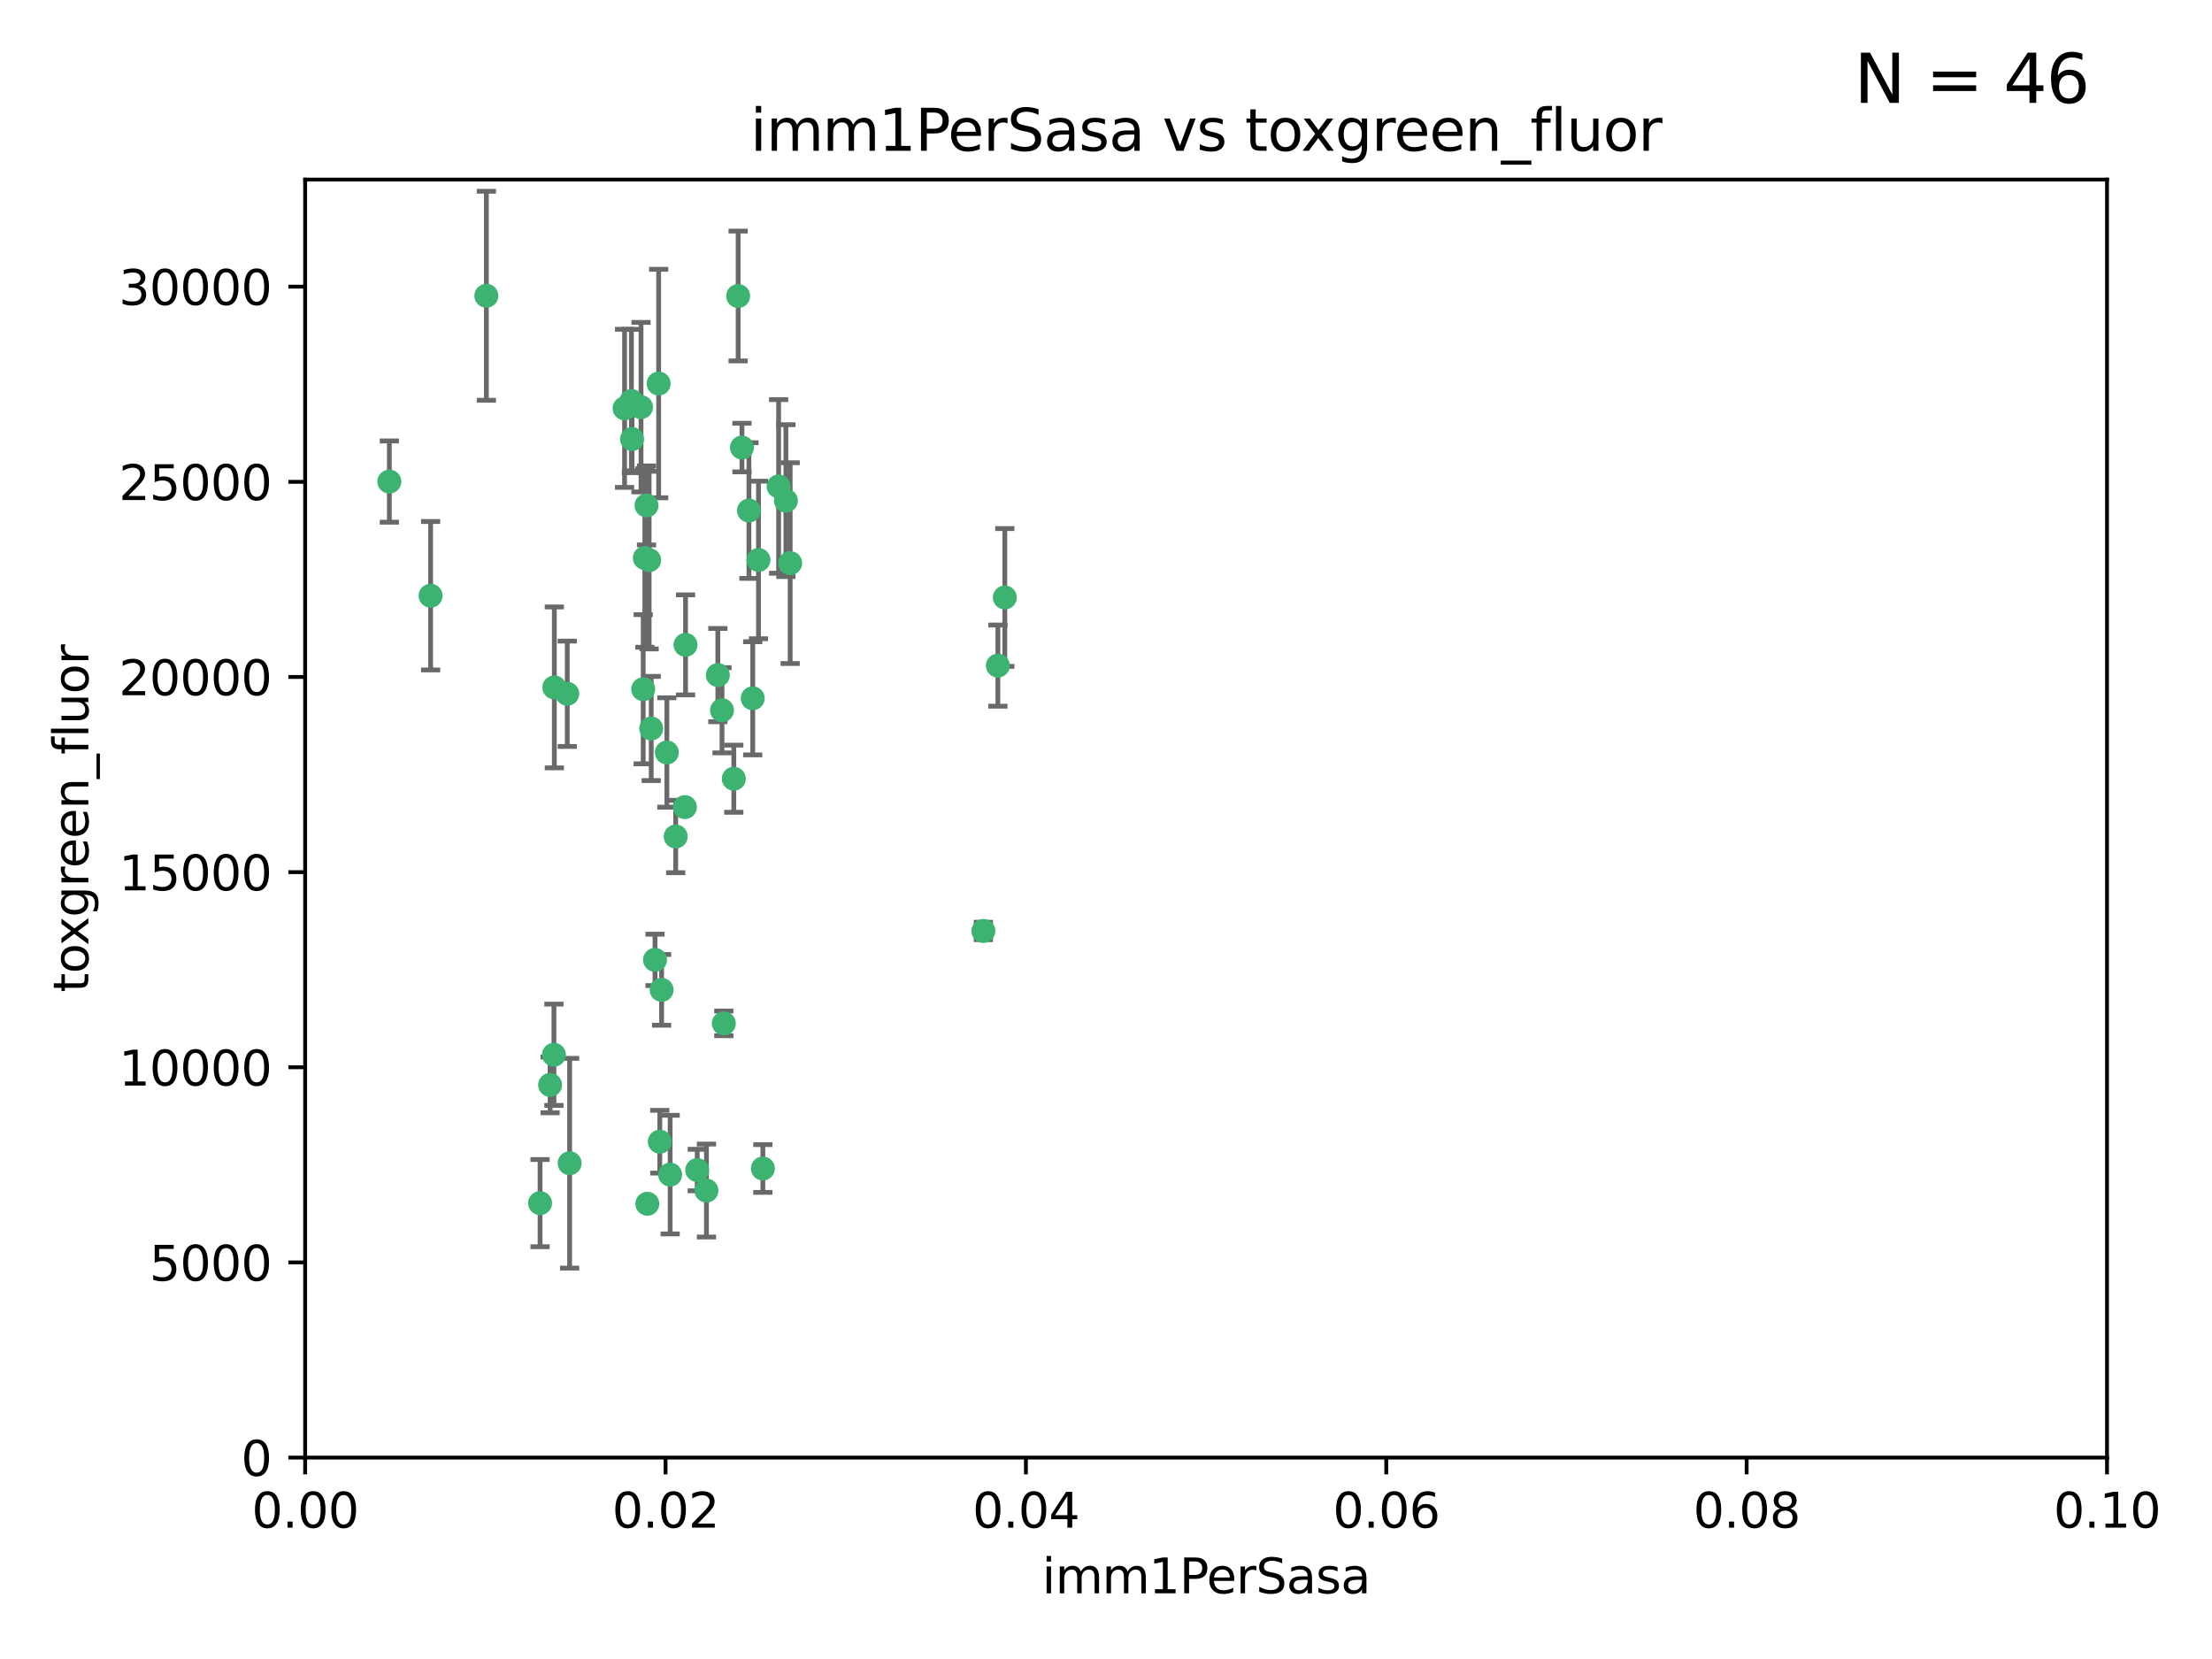 <?xml version="1.0" encoding="utf-8" standalone="no"?>
<!DOCTYPE svg PUBLIC "-//W3C//DTD SVG 1.1//EN"
  "http://www.w3.org/Graphics/SVG/1.1/DTD/svg11.dtd">
<svg xmlns:xlink="http://www.w3.org/1999/xlink" width="460.8pt" height="345.6pt" viewBox="0 0 460.8 345.6" xmlns="http://www.w3.org/2000/svg" version="1.1">
 <defs>
  <style type="text/css">*{stroke-linejoin: round; stroke-linecap: butt}</style>
 </defs>
 <g id="figure_1">
  <g id="patch_1">
   <path d="M 0 345.6 
L 460.8 345.6 
L 460.8 0 
L 0 0 
z
" style="fill: #ffffff"/>
  </g>
  <g id="axes_1">
   <g id="patch_2">
    <path d="M 63.571 303.64 
L 438.93 303.64 
L 438.93 37.411 
L 63.571 37.411 
z
" style="fill: #ffffff"/>
   </g>
   <g id="PathCollection_1">
    <defs>
     <path id="mfa5a6be6b1" d="M 0 1.118 
C 0.297 1.118 0.581 1 0.791 0.791 
C 1 0.581 1.118 0.297 1.118 0 
C 1.118 -0.297 1 -0.581 0.791 -0.791 
C 0.581 -1 0.297 -1.118 0 -1.118 
C -0.297 -1.118 -0.581 -1 -0.791 -0.791 
C -1 -0.581 -1.118 -0.297 -1.118 0 
C -1.118 0.297 -1 0.581 -0.791 0.791 
C -0.581 1 -0.297 1.118 0 1.118 
z
" style="stroke: #3cb371"/>
    </defs>
    <g clip-path="url(#pcfa175a6c8)">
     <use xlink:href="#mfa5a6be6b1" x="81.107" y="100.319" style="fill: #3cb371; stroke: #3cb371"/>
     <use xlink:href="#mfa5a6be6b1" x="101.319" y="61.614" style="fill: #3cb371; stroke: #3cb371"/>
     <use xlink:href="#mfa5a6be6b1" x="89.706" y="124.1" style="fill: #3cb371; stroke: #3cb371"/>
     <use xlink:href="#mfa5a6be6b1" x="156.017" y="106.358" style="fill: #3cb371; stroke: #3cb371"/>
     <use xlink:href="#mfa5a6be6b1" x="137.211" y="79.9" style="fill: #3cb371; stroke: #3cb371"/>
     <use xlink:href="#mfa5a6be6b1" x="130.11" y="85.062" style="fill: #3cb371; stroke: #3cb371"/>
     <use xlink:href="#mfa5a6be6b1" x="149.54" y="140.634" style="fill: #3cb371; stroke: #3cb371"/>
     <use xlink:href="#mfa5a6be6b1" x="164.607" y="117.306" style="fill: #3cb371; stroke: #3cb371"/>
     <use xlink:href="#mfa5a6be6b1" x="134.683" y="105.288" style="fill: #3cb371; stroke: #3cb371"/>
     <use xlink:href="#mfa5a6be6b1" x="162.201" y="101.33" style="fill: #3cb371; stroke: #3cb371"/>
     <use xlink:href="#mfa5a6be6b1" x="133.991" y="143.574" style="fill: #3cb371; stroke: #3cb371"/>
     <use xlink:href="#mfa5a6be6b1" x="133.537" y="84.817" style="fill: #3cb371; stroke: #3cb371"/>
     <use xlink:href="#mfa5a6be6b1" x="135.226" y="116.682" style="fill: #3cb371; stroke: #3cb371"/>
     <use xlink:href="#mfa5a6be6b1" x="131.665" y="91.463" style="fill: #3cb371; stroke: #3cb371"/>
     <use xlink:href="#mfa5a6be6b1" x="131.536" y="83.54" style="fill: #3cb371; stroke: #3cb371"/>
     <use xlink:href="#mfa5a6be6b1" x="150.409" y="147.962" style="fill: #3cb371; stroke: #3cb371"/>
     <use xlink:href="#mfa5a6be6b1" x="118.666" y="242.324" style="fill: #3cb371; stroke: #3cb371"/>
     <use xlink:href="#mfa5a6be6b1" x="154.563" y="93.237" style="fill: #3cb371; stroke: #3cb371"/>
     <use xlink:href="#mfa5a6be6b1" x="158.007" y="116.65" style="fill: #3cb371; stroke: #3cb371"/>
     <use xlink:href="#mfa5a6be6b1" x="153.769" y="61.664" style="fill: #3cb371; stroke: #3cb371"/>
     <use xlink:href="#mfa5a6be6b1" x="118.169" y="144.527" style="fill: #3cb371; stroke: #3cb371"/>
     <use xlink:href="#mfa5a6be6b1" x="136.451" y="199.958" style="fill: #3cb371; stroke: #3cb371"/>
     <use xlink:href="#mfa5a6be6b1" x="142.811" y="134.337" style="fill: #3cb371; stroke: #3cb371"/>
     <use xlink:href="#mfa5a6be6b1" x="163.716" y="104.293" style="fill: #3cb371; stroke: #3cb371"/>
     <use xlink:href="#mfa5a6be6b1" x="138.918" y="156.754" style="fill: #3cb371; stroke: #3cb371"/>
     <use xlink:href="#mfa5a6be6b1" x="112.506" y="250.635" style="fill: #3cb371; stroke: #3cb371"/>
     <use xlink:href="#mfa5a6be6b1" x="207.877" y="138.657" style="fill: #3cb371; stroke: #3cb371"/>
     <use xlink:href="#mfa5a6be6b1" x="209.321" y="124.464" style="fill: #3cb371; stroke: #3cb371"/>
     <use xlink:href="#mfa5a6be6b1" x="134.851" y="250.767" style="fill: #3cb371; stroke: #3cb371"/>
     <use xlink:href="#mfa5a6be6b1" x="137.448" y="237.838" style="fill: #3cb371; stroke: #3cb371"/>
     <use xlink:href="#mfa5a6be6b1" x="140.762" y="174.261" style="fill: #3cb371; stroke: #3cb371"/>
     <use xlink:href="#mfa5a6be6b1" x="152.865" y="162.223" style="fill: #3cb371; stroke: #3cb371"/>
     <use xlink:href="#mfa5a6be6b1" x="114.597" y="226.007" style="fill: #3cb371; stroke: #3cb371"/>
     <use xlink:href="#mfa5a6be6b1" x="147.163" y="248.016" style="fill: #3cb371; stroke: #3cb371"/>
     <use xlink:href="#mfa5a6be6b1" x="204.855" y="193.94" style="fill: #3cb371; stroke: #3cb371"/>
     <use xlink:href="#mfa5a6be6b1" x="150.784" y="213.19" style="fill: #3cb371; stroke: #3cb371"/>
     <use xlink:href="#mfa5a6be6b1" x="137.823" y="206.203" style="fill: #3cb371; stroke: #3cb371"/>
     <use xlink:href="#mfa5a6be6b1" x="156.807" y="145.468" style="fill: #3cb371; stroke: #3cb371"/>
     <use xlink:href="#mfa5a6be6b1" x="142.68" y="168.134" style="fill: #3cb371; stroke: #3cb371"/>
     <use xlink:href="#mfa5a6be6b1" x="115.394" y="219.726" style="fill: #3cb371; stroke: #3cb371"/>
     <use xlink:href="#mfa5a6be6b1" x="115.48" y="143.2" style="fill: #3cb371; stroke: #3cb371"/>
     <use xlink:href="#mfa5a6be6b1" x="134.334" y="116.24" style="fill: #3cb371; stroke: #3cb371"/>
     <use xlink:href="#mfa5a6be6b1" x="158.917" y="243.416" style="fill: #3cb371; stroke: #3cb371"/>
     <use xlink:href="#mfa5a6be6b1" x="139.605" y="244.691" style="fill: #3cb371; stroke: #3cb371"/>
     <use xlink:href="#mfa5a6be6b1" x="145.249" y="243.742" style="fill: #3cb371; stroke: #3cb371"/>
     <use xlink:href="#mfa5a6be6b1" x="135.66" y="151.755" style="fill: #3cb371; stroke: #3cb371"/>
    </g>
   </g>
   <g id="matplotlib.axis_1">
    <g id="xtick_1">
     <g id="line2d_1">
      <defs>
       <path id="mad72f2b078" d="M 0 0 
L 0 3.5 
" style="stroke: #000000; stroke-width: 0.8"/>
      </defs>
      <g>
       <use xlink:href="#mad72f2b078" x="63.571" y="303.64" style="stroke: #000000; stroke-width: 0.8"/>
      </g>
     </g>
     <g id="text_1">
      <!-- 0.00 -->
      <g transform="translate(52.438 318.238)scale(0.1 -0.1)">
       <defs>
        <path id="DejaVuSans-30" d="M 2034 4250 
Q 1547 4250 1301 3770 
Q 1056 3291 1056 2328 
Q 1056 1369 1301 889 
Q 1547 409 2034 409 
Q 2525 409 2770 889 
Q 3016 1369 3016 2328 
Q 3016 3291 2770 3770 
Q 2525 4250 2034 4250 
z
M 2034 4750 
Q 2819 4750 3233 4129 
Q 3647 3509 3647 2328 
Q 3647 1150 3233 529 
Q 2819 -91 2034 -91 
Q 1250 -91 836 529 
Q 422 1150 422 2328 
Q 422 3509 836 4129 
Q 1250 4750 2034 4750 
z
" transform="scale(0.016)"/>
        <path id="DejaVuSans-2e" d="M 684 794 
L 1344 794 
L 1344 0 
L 684 0 
L 684 794 
z
" transform="scale(0.016)"/>
       </defs>
       <use xlink:href="#DejaVuSans-30"/>
       <use xlink:href="#DejaVuSans-2e" x="63.623"/>
       <use xlink:href="#DejaVuSans-30" x="95.41"/>
       <use xlink:href="#DejaVuSans-30" x="159.033"/>
      </g>
     </g>
    </g>
    <g id="xtick_2">
     <g id="line2d_2">
      <g>
       <use xlink:href="#mad72f2b078" x="138.643" y="303.64" style="stroke: #000000; stroke-width: 0.8"/>
      </g>
     </g>
     <g id="text_2">
      <!-- 0.02 -->
      <g transform="translate(127.51 318.238)scale(0.1 -0.1)">
       <defs>
        <path id="DejaVuSans-32" d="M 1228 531 
L 3431 531 
L 3431 0 
L 469 0 
L 469 531 
Q 828 903 1448 1529 
Q 2069 2156 2228 2338 
Q 2531 2678 2651 2914 
Q 2772 3150 2772 3378 
Q 2772 3750 2511 3984 
Q 2250 4219 1831 4219 
Q 1534 4219 1204 4116 
Q 875 4013 500 3803 
L 500 4441 
Q 881 4594 1212 4672 
Q 1544 4750 1819 4750 
Q 2544 4750 2975 4387 
Q 3406 4025 3406 3419 
Q 3406 3131 3298 2873 
Q 3191 2616 2906 2266 
Q 2828 2175 2409 1742 
Q 1991 1309 1228 531 
z
" transform="scale(0.016)"/>
       </defs>
       <use xlink:href="#DejaVuSans-30"/>
       <use xlink:href="#DejaVuSans-2e" x="63.623"/>
       <use xlink:href="#DejaVuSans-30" x="95.41"/>
       <use xlink:href="#DejaVuSans-32" x="159.033"/>
      </g>
     </g>
    </g>
    <g id="xtick_3">
     <g id="line2d_3">
      <g>
       <use xlink:href="#mad72f2b078" x="213.715" y="303.64" style="stroke: #000000; stroke-width: 0.8"/>
      </g>
     </g>
     <g id="text_3">
      <!-- 0.04 -->
      <g transform="translate(202.582 318.238)scale(0.1 -0.1)">
       <defs>
        <path id="DejaVuSans-34" d="M 2419 4116 
L 825 1625 
L 2419 1625 
L 2419 4116 
z
M 2253 4666 
L 3047 4666 
L 3047 1625 
L 3713 1625 
L 3713 1100 
L 3047 1100 
L 3047 0 
L 2419 0 
L 2419 1100 
L 313 1100 
L 313 1709 
L 2253 4666 
z
" transform="scale(0.016)"/>
       </defs>
       <use xlink:href="#DejaVuSans-30"/>
       <use xlink:href="#DejaVuSans-2e" x="63.623"/>
       <use xlink:href="#DejaVuSans-30" x="95.41"/>
       <use xlink:href="#DejaVuSans-34" x="159.033"/>
      </g>
     </g>
    </g>
    <g id="xtick_4">
     <g id="line2d_4">
      <g>
       <use xlink:href="#mad72f2b078" x="288.786" y="303.64" style="stroke: #000000; stroke-width: 0.8"/>
      </g>
     </g>
     <g id="text_4">
      <!-- 0.06 -->
      <g transform="translate(277.654 318.238)scale(0.1 -0.1)">
       <defs>
        <path id="DejaVuSans-36" d="M 2113 2584 
Q 1688 2584 1439 2293 
Q 1191 2003 1191 1497 
Q 1191 994 1439 701 
Q 1688 409 2113 409 
Q 2538 409 2786 701 
Q 3034 994 3034 1497 
Q 3034 2003 2786 2293 
Q 2538 2584 2113 2584 
z
M 3366 4563 
L 3366 3988 
Q 3128 4100 2886 4159 
Q 2644 4219 2406 4219 
Q 1781 4219 1451 3797 
Q 1122 3375 1075 2522 
Q 1259 2794 1537 2939 
Q 1816 3084 2150 3084 
Q 2853 3084 3261 2657 
Q 3669 2231 3669 1497 
Q 3669 778 3244 343 
Q 2819 -91 2113 -91 
Q 1303 -91 875 529 
Q 447 1150 447 2328 
Q 447 3434 972 4092 
Q 1497 4750 2381 4750 
Q 2619 4750 2861 4703 
Q 3103 4656 3366 4563 
z
" transform="scale(0.016)"/>
       </defs>
       <use xlink:href="#DejaVuSans-30"/>
       <use xlink:href="#DejaVuSans-2e" x="63.623"/>
       <use xlink:href="#DejaVuSans-30" x="95.41"/>
       <use xlink:href="#DejaVuSans-36" x="159.033"/>
      </g>
     </g>
    </g>
    <g id="xtick_5">
     <g id="line2d_5">
      <g>
       <use xlink:href="#mad72f2b078" x="363.858" y="303.64" style="stroke: #000000; stroke-width: 0.8"/>
      </g>
     </g>
     <g id="text_5">
      <!-- 0.08 -->
      <g transform="translate(352.725 318.238)scale(0.1 -0.1)">
       <defs>
        <path id="DejaVuSans-38" d="M 2034 2216 
Q 1584 2216 1326 1975 
Q 1069 1734 1069 1313 
Q 1069 891 1326 650 
Q 1584 409 2034 409 
Q 2484 409 2743 651 
Q 3003 894 3003 1313 
Q 3003 1734 2745 1975 
Q 2488 2216 2034 2216 
z
M 1403 2484 
Q 997 2584 770 2862 
Q 544 3141 544 3541 
Q 544 4100 942 4425 
Q 1341 4750 2034 4750 
Q 2731 4750 3128 4425 
Q 3525 4100 3525 3541 
Q 3525 3141 3298 2862 
Q 3072 2584 2669 2484 
Q 3125 2378 3379 2068 
Q 3634 1759 3634 1313 
Q 3634 634 3220 271 
Q 2806 -91 2034 -91 
Q 1263 -91 848 271 
Q 434 634 434 1313 
Q 434 1759 690 2068 
Q 947 2378 1403 2484 
z
M 1172 3481 
Q 1172 3119 1398 2916 
Q 1625 2713 2034 2713 
Q 2441 2713 2670 2916 
Q 2900 3119 2900 3481 
Q 2900 3844 2670 4047 
Q 2441 4250 2034 4250 
Q 1625 4250 1398 4047 
Q 1172 3844 1172 3481 
z
" transform="scale(0.016)"/>
       </defs>
       <use xlink:href="#DejaVuSans-30"/>
       <use xlink:href="#DejaVuSans-2e" x="63.623"/>
       <use xlink:href="#DejaVuSans-30" x="95.41"/>
       <use xlink:href="#DejaVuSans-38" x="159.033"/>
      </g>
     </g>
    </g>
    <g id="xtick_6">
     <g id="line2d_6">
      <g>
       <use xlink:href="#mad72f2b078" x="438.93" y="303.64" style="stroke: #000000; stroke-width: 0.8"/>
      </g>
     </g>
     <g id="text_6">
      <!-- 0.10 -->
      <g transform="translate(427.797 318.238)scale(0.1 -0.1)">
       <defs>
        <path id="DejaVuSans-31" d="M 794 531 
L 1825 531 
L 1825 4091 
L 703 3866 
L 703 4441 
L 1819 4666 
L 2450 4666 
L 2450 531 
L 3481 531 
L 3481 0 
L 794 0 
L 794 531 
z
" transform="scale(0.016)"/>
       </defs>
       <use xlink:href="#DejaVuSans-30"/>
       <use xlink:href="#DejaVuSans-2e" x="63.623"/>
       <use xlink:href="#DejaVuSans-31" x="95.41"/>
       <use xlink:href="#DejaVuSans-30" x="159.033"/>
      </g>
     </g>
    </g>
    <g id="text_7">
     <!-- imm1PerSasa -->
     <g transform="translate(217.067 331.917)scale(0.1 -0.1)">
      <defs>
       <path id="DejaVuSans-69" d="M 603 3500 
L 1178 3500 
L 1178 0 
L 603 0 
L 603 3500 
z
M 603 4863 
L 1178 4863 
L 1178 4134 
L 603 4134 
L 603 4863 
z
" transform="scale(0.016)"/>
       <path id="DejaVuSans-6d" d="M 3328 2828 
Q 3544 3216 3844 3400 
Q 4144 3584 4550 3584 
Q 5097 3584 5394 3201 
Q 5691 2819 5691 2113 
L 5691 0 
L 5113 0 
L 5113 2094 
Q 5113 2597 4934 2840 
Q 4756 3084 4391 3084 
Q 3944 3084 3684 2787 
Q 3425 2491 3425 1978 
L 3425 0 
L 2847 0 
L 2847 2094 
Q 2847 2600 2669 2842 
Q 2491 3084 2119 3084 
Q 1678 3084 1418 2786 
Q 1159 2488 1159 1978 
L 1159 0 
L 581 0 
L 581 3500 
L 1159 3500 
L 1159 2956 
Q 1356 3278 1631 3431 
Q 1906 3584 2284 3584 
Q 2666 3584 2933 3390 
Q 3200 3197 3328 2828 
z
" transform="scale(0.016)"/>
       <path id="DejaVuSans-50" d="M 1259 4147 
L 1259 2394 
L 2053 2394 
Q 2494 2394 2734 2622 
Q 2975 2850 2975 3272 
Q 2975 3691 2734 3919 
Q 2494 4147 2053 4147 
L 1259 4147 
z
M 628 4666 
L 2053 4666 
Q 2838 4666 3239 4311 
Q 3641 3956 3641 3272 
Q 3641 2581 3239 2228 
Q 2838 1875 2053 1875 
L 1259 1875 
L 1259 0 
L 628 0 
L 628 4666 
z
" transform="scale(0.016)"/>
       <path id="DejaVuSans-65" d="M 3597 1894 
L 3597 1613 
L 953 1613 
Q 991 1019 1311 708 
Q 1631 397 2203 397 
Q 2534 397 2845 478 
Q 3156 559 3463 722 
L 3463 178 
Q 3153 47 2828 -22 
Q 2503 -91 2169 -91 
Q 1331 -91 842 396 
Q 353 884 353 1716 
Q 353 2575 817 3079 
Q 1281 3584 2069 3584 
Q 2775 3584 3186 3129 
Q 3597 2675 3597 1894 
z
M 3022 2063 
Q 3016 2534 2758 2815 
Q 2500 3097 2075 3097 
Q 1594 3097 1305 2825 
Q 1016 2553 972 2059 
L 3022 2063 
z
" transform="scale(0.016)"/>
       <path id="DejaVuSans-72" d="M 2631 2963 
Q 2534 3019 2420 3045 
Q 2306 3072 2169 3072 
Q 1681 3072 1420 2755 
Q 1159 2438 1159 1844 
L 1159 0 
L 581 0 
L 581 3500 
L 1159 3500 
L 1159 2956 
Q 1341 3275 1631 3429 
Q 1922 3584 2338 3584 
Q 2397 3584 2469 3576 
Q 2541 3569 2628 3553 
L 2631 2963 
z
" transform="scale(0.016)"/>
       <path id="DejaVuSans-53" d="M 3425 4513 
L 3425 3897 
Q 3066 4069 2747 4153 
Q 2428 4238 2131 4238 
Q 1616 4238 1336 4038 
Q 1056 3838 1056 3469 
Q 1056 3159 1242 3001 
Q 1428 2844 1947 2747 
L 2328 2669 
Q 3034 2534 3370 2195 
Q 3706 1856 3706 1288 
Q 3706 609 3251 259 
Q 2797 -91 1919 -91 
Q 1588 -91 1214 -16 
Q 841 59 441 206 
L 441 856 
Q 825 641 1194 531 
Q 1563 422 1919 422 
Q 2459 422 2753 634 
Q 3047 847 3047 1241 
Q 3047 1584 2836 1778 
Q 2625 1972 2144 2069 
L 1759 2144 
Q 1053 2284 737 2584 
Q 422 2884 422 3419 
Q 422 4038 858 4394 
Q 1294 4750 2059 4750 
Q 2388 4750 2728 4690 
Q 3069 4631 3425 4513 
z
" transform="scale(0.016)"/>
       <path id="DejaVuSans-61" d="M 2194 1759 
Q 1497 1759 1228 1600 
Q 959 1441 959 1056 
Q 959 750 1161 570 
Q 1363 391 1709 391 
Q 2188 391 2477 730 
Q 2766 1069 2766 1631 
L 2766 1759 
L 2194 1759 
z
M 3341 1997 
L 3341 0 
L 2766 0 
L 2766 531 
Q 2569 213 2275 61 
Q 1981 -91 1556 -91 
Q 1019 -91 701 211 
Q 384 513 384 1019 
Q 384 1609 779 1909 
Q 1175 2209 1959 2209 
L 2766 2209 
L 2766 2266 
Q 2766 2663 2505 2880 
Q 2244 3097 1772 3097 
Q 1472 3097 1187 3025 
Q 903 2953 641 2809 
L 641 3341 
Q 956 3463 1253 3523 
Q 1550 3584 1831 3584 
Q 2591 3584 2966 3190 
Q 3341 2797 3341 1997 
z
" transform="scale(0.016)"/>
       <path id="DejaVuSans-73" d="M 2834 3397 
L 2834 2853 
Q 2591 2978 2328 3040 
Q 2066 3103 1784 3103 
Q 1356 3103 1142 2972 
Q 928 2841 928 2578 
Q 928 2378 1081 2264 
Q 1234 2150 1697 2047 
L 1894 2003 
Q 2506 1872 2764 1633 
Q 3022 1394 3022 966 
Q 3022 478 2636 193 
Q 2250 -91 1575 -91 
Q 1294 -91 989 -36 
Q 684 19 347 128 
L 347 722 
Q 666 556 975 473 
Q 1284 391 1588 391 
Q 1994 391 2212 530 
Q 2431 669 2431 922 
Q 2431 1156 2273 1281 
Q 2116 1406 1581 1522 
L 1381 1569 
Q 847 1681 609 1914 
Q 372 2147 372 2553 
Q 372 3047 722 3315 
Q 1072 3584 1716 3584 
Q 2034 3584 2315 3537 
Q 2597 3491 2834 3397 
z
" transform="scale(0.016)"/>
      </defs>
      <use xlink:href="#DejaVuSans-69"/>
      <use xlink:href="#DejaVuSans-6d" x="27.783"/>
      <use xlink:href="#DejaVuSans-6d" x="125.195"/>
      <use xlink:href="#DejaVuSans-31" x="222.607"/>
      <use xlink:href="#DejaVuSans-50" x="286.23"/>
      <use xlink:href="#DejaVuSans-65" x="342.908"/>
      <use xlink:href="#DejaVuSans-72" x="404.432"/>
      <use xlink:href="#DejaVuSans-53" x="445.545"/>
      <use xlink:href="#DejaVuSans-61" x="509.021"/>
      <use xlink:href="#DejaVuSans-73" x="570.301"/>
      <use xlink:href="#DejaVuSans-61" x="622.4"/>
     </g>
    </g>
   </g>
   <g id="matplotlib.axis_2">
    <g id="ytick_1">
     <g id="line2d_7">
      <defs>
       <path id="m9fcb8cea43" d="M 0 0 
L -3.5 0 
" style="stroke: #000000; stroke-width: 0.8"/>
      </defs>
      <g>
       <use xlink:href="#m9fcb8cea43" x="63.571" y="303.64" style="stroke: #000000; stroke-width: 0.8"/>
      </g>
     </g>
     <g id="text_8">
      <!-- 0 -->
      <g transform="translate(50.209 307.439)scale(0.1 -0.1)">
       <use xlink:href="#DejaVuSans-30"/>
      </g>
     </g>
    </g>
    <g id="ytick_2">
     <g id="line2d_8">
      <g>
       <use xlink:href="#m9fcb8cea43" x="63.571" y="262.986" style="stroke: #000000; stroke-width: 0.8"/>
      </g>
     </g>
     <g id="text_9">
      <!-- 5000 -->
      <g transform="translate(31.121 266.786)scale(0.1 -0.1)">
       <defs>
        <path id="DejaVuSans-35" d="M 691 4666 
L 3169 4666 
L 3169 4134 
L 1269 4134 
L 1269 2991 
Q 1406 3038 1543 3061 
Q 1681 3084 1819 3084 
Q 2600 3084 3056 2656 
Q 3513 2228 3513 1497 
Q 3513 744 3044 326 
Q 2575 -91 1722 -91 
Q 1428 -91 1123 -41 
Q 819 9 494 109 
L 494 744 
Q 775 591 1075 516 
Q 1375 441 1709 441 
Q 2250 441 2565 725 
Q 2881 1009 2881 1497 
Q 2881 1984 2565 2268 
Q 2250 2553 1709 2553 
Q 1456 2553 1204 2497 
Q 953 2441 691 2322 
L 691 4666 
z
" transform="scale(0.016)"/>
       </defs>
       <use xlink:href="#DejaVuSans-35"/>
       <use xlink:href="#DejaVuSans-30" x="63.623"/>
       <use xlink:href="#DejaVuSans-30" x="127.246"/>
       <use xlink:href="#DejaVuSans-30" x="190.869"/>
      </g>
     </g>
    </g>
    <g id="ytick_3">
     <g id="line2d_9">
      <g>
       <use xlink:href="#m9fcb8cea43" x="63.571" y="222.333" style="stroke: #000000; stroke-width: 0.8"/>
      </g>
     </g>
     <g id="text_10">
      <!-- 10000 -->
      <g transform="translate(24.759 226.132)scale(0.1 -0.1)">
       <use xlink:href="#DejaVuSans-31"/>
       <use xlink:href="#DejaVuSans-30" x="63.623"/>
       <use xlink:href="#DejaVuSans-30" x="127.246"/>
       <use xlink:href="#DejaVuSans-30" x="190.869"/>
       <use xlink:href="#DejaVuSans-30" x="254.492"/>
      </g>
     </g>
    </g>
    <g id="ytick_4">
     <g id="line2d_10">
      <g>
       <use xlink:href="#m9fcb8cea43" x="63.571" y="181.679" style="stroke: #000000; stroke-width: 0.8"/>
      </g>
     </g>
     <g id="text_11">
      <!-- 15000 -->
      <g transform="translate(24.759 185.478)scale(0.1 -0.1)">
       <use xlink:href="#DejaVuSans-31"/>
       <use xlink:href="#DejaVuSans-35" x="63.623"/>
       <use xlink:href="#DejaVuSans-30" x="127.246"/>
       <use xlink:href="#DejaVuSans-30" x="190.869"/>
       <use xlink:href="#DejaVuSans-30" x="254.492"/>
      </g>
     </g>
    </g>
    <g id="ytick_5">
     <g id="line2d_11">
      <g>
       <use xlink:href="#m9fcb8cea43" x="63.571" y="141.026" style="stroke: #000000; stroke-width: 0.8"/>
      </g>
     </g>
     <g id="text_12">
      <!-- 20000 -->
      <g transform="translate(24.759 144.825)scale(0.1 -0.1)">
       <use xlink:href="#DejaVuSans-32"/>
       <use xlink:href="#DejaVuSans-30" x="63.623"/>
       <use xlink:href="#DejaVuSans-30" x="127.246"/>
       <use xlink:href="#DejaVuSans-30" x="190.869"/>
       <use xlink:href="#DejaVuSans-30" x="254.492"/>
      </g>
     </g>
    </g>
    <g id="ytick_6">
     <g id="line2d_12">
      <g>
       <use xlink:href="#m9fcb8cea43" x="63.571" y="100.372" style="stroke: #000000; stroke-width: 0.8"/>
      </g>
     </g>
     <g id="text_13">
      <!-- 25000 -->
      <g transform="translate(24.759 104.171)scale(0.1 -0.1)">
       <use xlink:href="#DejaVuSans-32"/>
       <use xlink:href="#DejaVuSans-35" x="63.623"/>
       <use xlink:href="#DejaVuSans-30" x="127.246"/>
       <use xlink:href="#DejaVuSans-30" x="190.869"/>
       <use xlink:href="#DejaVuSans-30" x="254.492"/>
      </g>
     </g>
    </g>
    <g id="ytick_7">
     <g id="line2d_13">
      <g>
       <use xlink:href="#m9fcb8cea43" x="63.571" y="59.718" style="stroke: #000000; stroke-width: 0.8"/>
      </g>
     </g>
     <g id="text_14">
      <!-- 30000 -->
      <g transform="translate(24.759 63.518)scale(0.1 -0.1)">
       <defs>
        <path id="DejaVuSans-33" d="M 2597 2516 
Q 3050 2419 3304 2112 
Q 3559 1806 3559 1356 
Q 3559 666 3084 287 
Q 2609 -91 1734 -91 
Q 1441 -91 1130 -33 
Q 819 25 488 141 
L 488 750 
Q 750 597 1062 519 
Q 1375 441 1716 441 
Q 2309 441 2620 675 
Q 2931 909 2931 1356 
Q 2931 1769 2642 2001 
Q 2353 2234 1838 2234 
L 1294 2234 
L 1294 2753 
L 1863 2753 
Q 2328 2753 2575 2939 
Q 2822 3125 2822 3475 
Q 2822 3834 2567 4026 
Q 2313 4219 1838 4219 
Q 1578 4219 1281 4162 
Q 984 4106 628 3988 
L 628 4550 
Q 988 4650 1302 4700 
Q 1616 4750 1894 4750 
Q 2613 4750 3031 4423 
Q 3450 4097 3450 3541 
Q 3450 3153 3228 2886 
Q 3006 2619 2597 2516 
z
" transform="scale(0.016)"/>
       </defs>
       <use xlink:href="#DejaVuSans-33"/>
       <use xlink:href="#DejaVuSans-30" x="63.623"/>
       <use xlink:href="#DejaVuSans-30" x="127.246"/>
       <use xlink:href="#DejaVuSans-30" x="190.869"/>
       <use xlink:href="#DejaVuSans-30" x="254.492"/>
      </g>
     </g>
    </g>
    <g id="text_15">
     <!-- toxgreen_fluor -->
     <g transform="translate(18.401 206.72)rotate(-90)scale(0.1 -0.1)">
      <defs>
       <path id="DejaVuSans-74" d="M 1172 4494 
L 1172 3500 
L 2356 3500 
L 2356 3053 
L 1172 3053 
L 1172 1153 
Q 1172 725 1289 603 
Q 1406 481 1766 481 
L 2356 481 
L 2356 0 
L 1766 0 
Q 1100 0 847 248 
Q 594 497 594 1153 
L 594 3053 
L 172 3053 
L 172 3500 
L 594 3500 
L 594 4494 
L 1172 4494 
z
" transform="scale(0.016)"/>
       <path id="DejaVuSans-6f" d="M 1959 3097 
Q 1497 3097 1228 2736 
Q 959 2375 959 1747 
Q 959 1119 1226 758 
Q 1494 397 1959 397 
Q 2419 397 2687 759 
Q 2956 1122 2956 1747 
Q 2956 2369 2687 2733 
Q 2419 3097 1959 3097 
z
M 1959 3584 
Q 2709 3584 3137 3096 
Q 3566 2609 3566 1747 
Q 3566 888 3137 398 
Q 2709 -91 1959 -91 
Q 1206 -91 779 398 
Q 353 888 353 1747 
Q 353 2609 779 3096 
Q 1206 3584 1959 3584 
z
" transform="scale(0.016)"/>
       <path id="DejaVuSans-78" d="M 3513 3500 
L 2247 1797 
L 3578 0 
L 2900 0 
L 1881 1375 
L 863 0 
L 184 0 
L 1544 1831 
L 300 3500 
L 978 3500 
L 1906 2253 
L 2834 3500 
L 3513 3500 
z
" transform="scale(0.016)"/>
       <path id="DejaVuSans-67" d="M 2906 1791 
Q 2906 2416 2648 2759 
Q 2391 3103 1925 3103 
Q 1463 3103 1205 2759 
Q 947 2416 947 1791 
Q 947 1169 1205 825 
Q 1463 481 1925 481 
Q 2391 481 2648 825 
Q 2906 1169 2906 1791 
z
M 3481 434 
Q 3481 -459 3084 -895 
Q 2688 -1331 1869 -1331 
Q 1566 -1331 1297 -1286 
Q 1028 -1241 775 -1147 
L 775 -588 
Q 1028 -725 1275 -790 
Q 1522 -856 1778 -856 
Q 2344 -856 2625 -561 
Q 2906 -266 2906 331 
L 2906 616 
Q 2728 306 2450 153 
Q 2172 0 1784 0 
Q 1141 0 747 490 
Q 353 981 353 1791 
Q 353 2603 747 3093 
Q 1141 3584 1784 3584 
Q 2172 3584 2450 3431 
Q 2728 3278 2906 2969 
L 2906 3500 
L 3481 3500 
L 3481 434 
z
" transform="scale(0.016)"/>
       <path id="DejaVuSans-6e" d="M 3513 2113 
L 3513 0 
L 2938 0 
L 2938 2094 
Q 2938 2591 2744 2837 
Q 2550 3084 2163 3084 
Q 1697 3084 1428 2787 
Q 1159 2491 1159 1978 
L 1159 0 
L 581 0 
L 581 3500 
L 1159 3500 
L 1159 2956 
Q 1366 3272 1645 3428 
Q 1925 3584 2291 3584 
Q 2894 3584 3203 3211 
Q 3513 2838 3513 2113 
z
" transform="scale(0.016)"/>
       <path id="DejaVuSans-5f" d="M 3263 -1063 
L 3263 -1509 
L -63 -1509 
L -63 -1063 
L 3263 -1063 
z
" transform="scale(0.016)"/>
       <path id="DejaVuSans-66" d="M 2375 4863 
L 2375 4384 
L 1825 4384 
Q 1516 4384 1395 4259 
Q 1275 4134 1275 3809 
L 1275 3500 
L 2222 3500 
L 2222 3053 
L 1275 3053 
L 1275 0 
L 697 0 
L 697 3053 
L 147 3053 
L 147 3500 
L 697 3500 
L 697 3744 
Q 697 4328 969 4595 
Q 1241 4863 1831 4863 
L 2375 4863 
z
" transform="scale(0.016)"/>
       <path id="DejaVuSans-6c" d="M 603 4863 
L 1178 4863 
L 1178 0 
L 603 0 
L 603 4863 
z
" transform="scale(0.016)"/>
       <path id="DejaVuSans-75" d="M 544 1381 
L 544 3500 
L 1119 3500 
L 1119 1403 
Q 1119 906 1312 657 
Q 1506 409 1894 409 
Q 2359 409 2629 706 
Q 2900 1003 2900 1516 
L 2900 3500 
L 3475 3500 
L 3475 0 
L 2900 0 
L 2900 538 
Q 2691 219 2414 64 
Q 2138 -91 1772 -91 
Q 1169 -91 856 284 
Q 544 659 544 1381 
z
M 1991 3584 
L 1991 3584 
z
" transform="scale(0.016)"/>
      </defs>
      <use xlink:href="#DejaVuSans-74"/>
      <use xlink:href="#DejaVuSans-6f" x="39.209"/>
      <use xlink:href="#DejaVuSans-78" x="97.266"/>
      <use xlink:href="#DejaVuSans-67" x="156.445"/>
      <use xlink:href="#DejaVuSans-72" x="219.922"/>
      <use xlink:href="#DejaVuSans-65" x="258.785"/>
      <use xlink:href="#DejaVuSans-65" x="320.309"/>
      <use xlink:href="#DejaVuSans-6e" x="381.832"/>
      <use xlink:href="#DejaVuSans-5f" x="445.211"/>
      <use xlink:href="#DejaVuSans-66" x="495.211"/>
      <use xlink:href="#DejaVuSans-6c" x="530.416"/>
      <use xlink:href="#DejaVuSans-75" x="558.199"/>
      <use xlink:href="#DejaVuSans-6f" x="621.578"/>
      <use xlink:href="#DejaVuSans-72" x="682.76"/>
     </g>
    </g>
   </g>
   <g id="LineCollection_1">
    <path d="M 81.107 108.787 
L 81.107 91.852 
" clip-path="url(#pcfa175a6c8)" style="fill: none; stroke: #696969"/>
    <path d="M 101.319 83.38 
L 101.319 39.848 
" clip-path="url(#pcfa175a6c8)" style="fill: none; stroke: #696969"/>
    <path d="M 89.706 139.562 
L 89.706 108.638 
" clip-path="url(#pcfa175a6c8)" style="fill: none; stroke: #696969"/>
    <path d="M 156.017 120.489 
L 156.017 92.227 
" clip-path="url(#pcfa175a6c8)" style="fill: none; stroke: #696969"/>
    <path d="M 137.211 103.698 
L 137.211 56.102 
" clip-path="url(#pcfa175a6c8)" style="fill: none; stroke: #696969"/>
    <path d="M 130.11 101.528 
L 130.11 68.595 
" clip-path="url(#pcfa175a6c8)" style="fill: none; stroke: #696969"/>
    <path d="M 149.54 150.349 
L 149.54 130.92 
" clip-path="url(#pcfa175a6c8)" style="fill: none; stroke: #696969"/>
    <path d="M 164.607 138.218 
L 164.607 96.393 
" clip-path="url(#pcfa175a6c8)" style="fill: none; stroke: #696969"/>
    <path d="M 134.683 113.522 
L 134.683 97.054 
" clip-path="url(#pcfa175a6c8)" style="fill: none; stroke: #696969"/>
    <path d="M 162.201 119.415 
L 162.201 83.245 
" clip-path="url(#pcfa175a6c8)" style="fill: none; stroke: #696969"/>
    <path d="M 133.991 159.116 
L 133.991 128.031 
" clip-path="url(#pcfa175a6c8)" style="fill: none; stroke: #696969"/>
    <path d="M 133.537 102.476 
L 133.537 67.157 
" clip-path="url(#pcfa175a6c8)" style="fill: none; stroke: #696969"/>
    <path d="M 135.226 135.19 
L 135.226 98.175 
" clip-path="url(#pcfa175a6c8)" style="fill: none; stroke: #696969"/>
    <path d="M 131.665 98.075 
L 131.665 84.85 
" clip-path="url(#pcfa175a6c8)" style="fill: none; stroke: #696969"/>
    <path d="M 131.536 98.468 
L 131.536 68.613 
" clip-path="url(#pcfa175a6c8)" style="fill: none; stroke: #696969"/>
    <path d="M 150.409 156.838 
L 150.409 139.086 
" clip-path="url(#pcfa175a6c8)" style="fill: none; stroke: #696969"/>
    <path d="M 118.666 264.166 
L 118.666 220.481 
" clip-path="url(#pcfa175a6c8)" style="fill: none; stroke: #696969"/>
    <path d="M 154.563 98.3 
L 154.563 88.175 
" clip-path="url(#pcfa175a6c8)" style="fill: none; stroke: #696969"/>
    <path d="M 158.007 133.058 
L 158.007 100.243 
" clip-path="url(#pcfa175a6c8)" style="fill: none; stroke: #696969"/>
    <path d="M 153.769 75.185 
L 153.769 48.142 
" clip-path="url(#pcfa175a6c8)" style="fill: none; stroke: #696969"/>
    <path d="M 118.169 155.498 
L 118.169 133.556 
" clip-path="url(#pcfa175a6c8)" style="fill: none; stroke: #696969"/>
    <path d="M 136.451 205.31 
L 136.451 194.605 
" clip-path="url(#pcfa175a6c8)" style="fill: none; stroke: #696969"/>
    <path d="M 142.811 144.76 
L 142.811 123.915 
" clip-path="url(#pcfa175a6c8)" style="fill: none; stroke: #696969"/>
    <path d="M 163.716 120.111 
L 163.716 88.475 
" clip-path="url(#pcfa175a6c8)" style="fill: none; stroke: #696969"/>
    <path d="M 138.918 168.148 
L 138.918 145.359 
" clip-path="url(#pcfa175a6c8)" style="fill: none; stroke: #696969"/>
    <path d="M 112.506 259.717 
L 112.506 241.553 
" clip-path="url(#pcfa175a6c8)" style="fill: none; stroke: #696969"/>
    <path d="M 207.877 147.112 
L 207.877 130.202 
" clip-path="url(#pcfa175a6c8)" style="fill: none; stroke: #696969"/>
    <path d="M 209.321 138.816 
L 209.321 110.112 
" clip-path="url(#pcfa175a6c8)" style="fill: none; stroke: #696969"/>
    <path d="M 134.851 251.458 
L 134.851 250.077 
" clip-path="url(#pcfa175a6c8)" style="fill: none; stroke: #696969"/>
    <path d="M 137.448 244.374 
L 137.448 231.301 
" clip-path="url(#pcfa175a6c8)" style="fill: none; stroke: #696969"/>
    <path d="M 140.762 181.8 
L 140.762 166.721 
" clip-path="url(#pcfa175a6c8)" style="fill: none; stroke: #696969"/>
    <path d="M 152.865 169.217 
L 152.865 155.229 
" clip-path="url(#pcfa175a6c8)" style="fill: none; stroke: #696969"/>
    <path d="M 114.597 231.811 
L 114.597 220.203 
" clip-path="url(#pcfa175a6c8)" style="fill: none; stroke: #696969"/>
    <path d="M 147.163 257.7 
L 147.163 238.331 
" clip-path="url(#pcfa175a6c8)" style="fill: none; stroke: #696969"/>
    <path d="M 204.855 195.758 
L 204.855 192.122 
" clip-path="url(#pcfa175a6c8)" style="fill: none; stroke: #696969"/>
    <path d="M 150.784 215.762 
L 150.784 210.618 
" clip-path="url(#pcfa175a6c8)" style="fill: none; stroke: #696969"/>
    <path d="M 137.823 213.569 
L 137.823 198.836 
" clip-path="url(#pcfa175a6c8)" style="fill: none; stroke: #696969"/>
    <path d="M 156.807 157.254 
L 156.807 133.683 
" clip-path="url(#pcfa175a6c8)" style="fill: none; stroke: #696969"/>
    <path d="M 142.68 168.892 
L 142.68 167.376 
" clip-path="url(#pcfa175a6c8)" style="fill: none; stroke: #696969"/>
    <path d="M 115.394 230.277 
L 115.394 209.176 
" clip-path="url(#pcfa175a6c8)" style="fill: none; stroke: #696969"/>
    <path d="M 115.48 159.961 
L 115.48 126.439 
" clip-path="url(#pcfa175a6c8)" style="fill: none; stroke: #696969"/>
    <path d="M 134.334 134.83 
L 134.334 97.649 
" clip-path="url(#pcfa175a6c8)" style="fill: none; stroke: #696969"/>
    <path d="M 158.917 248.392 
L 158.917 238.44 
" clip-path="url(#pcfa175a6c8)" style="fill: none; stroke: #696969"/>
    <path d="M 139.605 257.049 
L 139.605 232.333 
" clip-path="url(#pcfa175a6c8)" style="fill: none; stroke: #696969"/>
    <path d="M 145.249 248.063 
L 145.249 239.42 
" clip-path="url(#pcfa175a6c8)" style="fill: none; stroke: #696969"/>
    <path d="M 135.66 162.606 
L 135.66 140.905 
" clip-path="url(#pcfa175a6c8)" style="fill: none; stroke: #696969"/>
   </g>
   <g id="line2d_14">
    <defs>
     <path id="ma595fdde94" d="M 2 0 
L -2 -0 
" style="stroke: #696969"/>
    </defs>
    <g clip-path="url(#pcfa175a6c8)">
     <use xlink:href="#ma595fdde94" x="81.107" y="108.787" style="fill: #696969; stroke: #696969"/>
     <use xlink:href="#ma595fdde94" x="101.319" y="83.38" style="fill: #696969; stroke: #696969"/>
     <use xlink:href="#ma595fdde94" x="89.706" y="139.562" style="fill: #696969; stroke: #696969"/>
     <use xlink:href="#ma595fdde94" x="156.017" y="120.489" style="fill: #696969; stroke: #696969"/>
     <use xlink:href="#ma595fdde94" x="137.211" y="103.698" style="fill: #696969; stroke: #696969"/>
     <use xlink:href="#ma595fdde94" x="130.11" y="101.528" style="fill: #696969; stroke: #696969"/>
     <use xlink:href="#ma595fdde94" x="149.54" y="150.349" style="fill: #696969; stroke: #696969"/>
     <use xlink:href="#ma595fdde94" x="164.607" y="138.218" style="fill: #696969; stroke: #696969"/>
     <use xlink:href="#ma595fdde94" x="134.683" y="113.522" style="fill: #696969; stroke: #696969"/>
     <use xlink:href="#ma595fdde94" x="162.201" y="119.415" style="fill: #696969; stroke: #696969"/>
     <use xlink:href="#ma595fdde94" x="133.991" y="159.116" style="fill: #696969; stroke: #696969"/>
     <use xlink:href="#ma595fdde94" x="133.537" y="102.476" style="fill: #696969; stroke: #696969"/>
     <use xlink:href="#ma595fdde94" x="135.226" y="135.19" style="fill: #696969; stroke: #696969"/>
     <use xlink:href="#ma595fdde94" x="131.665" y="98.075" style="fill: #696969; stroke: #696969"/>
     <use xlink:href="#ma595fdde94" x="131.536" y="98.468" style="fill: #696969; stroke: #696969"/>
     <use xlink:href="#ma595fdde94" x="150.409" y="156.838" style="fill: #696969; stroke: #696969"/>
     <use xlink:href="#ma595fdde94" x="118.666" y="264.166" style="fill: #696969; stroke: #696969"/>
     <use xlink:href="#ma595fdde94" x="154.563" y="98.3" style="fill: #696969; stroke: #696969"/>
     <use xlink:href="#ma595fdde94" x="158.007" y="133.058" style="fill: #696969; stroke: #696969"/>
     <use xlink:href="#ma595fdde94" x="153.769" y="75.185" style="fill: #696969; stroke: #696969"/>
     <use xlink:href="#ma595fdde94" x="118.169" y="155.498" style="fill: #696969; stroke: #696969"/>
     <use xlink:href="#ma595fdde94" x="136.451" y="205.31" style="fill: #696969; stroke: #696969"/>
     <use xlink:href="#ma595fdde94" x="142.811" y="144.76" style="fill: #696969; stroke: #696969"/>
     <use xlink:href="#ma595fdde94" x="163.716" y="120.111" style="fill: #696969; stroke: #696969"/>
     <use xlink:href="#ma595fdde94" x="138.918" y="168.148" style="fill: #696969; stroke: #696969"/>
     <use xlink:href="#ma595fdde94" x="112.506" y="259.717" style="fill: #696969; stroke: #696969"/>
     <use xlink:href="#ma595fdde94" x="207.877" y="147.112" style="fill: #696969; stroke: #696969"/>
     <use xlink:href="#ma595fdde94" x="209.321" y="138.816" style="fill: #696969; stroke: #696969"/>
     <use xlink:href="#ma595fdde94" x="134.851" y="251.458" style="fill: #696969; stroke: #696969"/>
     <use xlink:href="#ma595fdde94" x="137.448" y="244.374" style="fill: #696969; stroke: #696969"/>
     <use xlink:href="#ma595fdde94" x="140.762" y="181.8" style="fill: #696969; stroke: #696969"/>
     <use xlink:href="#ma595fdde94" x="152.865" y="169.217" style="fill: #696969; stroke: #696969"/>
     <use xlink:href="#ma595fdde94" x="114.597" y="231.811" style="fill: #696969; stroke: #696969"/>
     <use xlink:href="#ma595fdde94" x="147.163" y="257.7" style="fill: #696969; stroke: #696969"/>
     <use xlink:href="#ma595fdde94" x="204.855" y="195.758" style="fill: #696969; stroke: #696969"/>
     <use xlink:href="#ma595fdde94" x="150.784" y="215.762" style="fill: #696969; stroke: #696969"/>
     <use xlink:href="#ma595fdde94" x="137.823" y="213.569" style="fill: #696969; stroke: #696969"/>
     <use xlink:href="#ma595fdde94" x="156.807" y="157.254" style="fill: #696969; stroke: #696969"/>
     <use xlink:href="#ma595fdde94" x="142.68" y="168.892" style="fill: #696969; stroke: #696969"/>
     <use xlink:href="#ma595fdde94" x="115.394" y="230.277" style="fill: #696969; stroke: #696969"/>
     <use xlink:href="#ma595fdde94" x="115.48" y="159.961" style="fill: #696969; stroke: #696969"/>
     <use xlink:href="#ma595fdde94" x="134.334" y="134.83" style="fill: #696969; stroke: #696969"/>
     <use xlink:href="#ma595fdde94" x="158.917" y="248.392" style="fill: #696969; stroke: #696969"/>
     <use xlink:href="#ma595fdde94" x="139.605" y="257.049" style="fill: #696969; stroke: #696969"/>
     <use xlink:href="#ma595fdde94" x="145.249" y="248.063" style="fill: #696969; stroke: #696969"/>
     <use xlink:href="#ma595fdde94" x="135.66" y="162.606" style="fill: #696969; stroke: #696969"/>
    </g>
   </g>
   <g id="line2d_15">
    <g clip-path="url(#pcfa175a6c8)">
     <use xlink:href="#ma595fdde94" x="81.107" y="91.852" style="fill: #696969; stroke: #696969"/>
     <use xlink:href="#ma595fdde94" x="101.319" y="39.848" style="fill: #696969; stroke: #696969"/>
     <use xlink:href="#ma595fdde94" x="89.706" y="108.638" style="fill: #696969; stroke: #696969"/>
     <use xlink:href="#ma595fdde94" x="156.017" y="92.227" style="fill: #696969; stroke: #696969"/>
     <use xlink:href="#ma595fdde94" x="137.211" y="56.102" style="fill: #696969; stroke: #696969"/>
     <use xlink:href="#ma595fdde94" x="130.11" y="68.595" style="fill: #696969; stroke: #696969"/>
     <use xlink:href="#ma595fdde94" x="149.54" y="130.92" style="fill: #696969; stroke: #696969"/>
     <use xlink:href="#ma595fdde94" x="164.607" y="96.393" style="fill: #696969; stroke: #696969"/>
     <use xlink:href="#ma595fdde94" x="134.683" y="97.054" style="fill: #696969; stroke: #696969"/>
     <use xlink:href="#ma595fdde94" x="162.201" y="83.245" style="fill: #696969; stroke: #696969"/>
     <use xlink:href="#ma595fdde94" x="133.991" y="128.031" style="fill: #696969; stroke: #696969"/>
     <use xlink:href="#ma595fdde94" x="133.537" y="67.157" style="fill: #696969; stroke: #696969"/>
     <use xlink:href="#ma595fdde94" x="135.226" y="98.175" style="fill: #696969; stroke: #696969"/>
     <use xlink:href="#ma595fdde94" x="131.665" y="84.85" style="fill: #696969; stroke: #696969"/>
     <use xlink:href="#ma595fdde94" x="131.536" y="68.613" style="fill: #696969; stroke: #696969"/>
     <use xlink:href="#ma595fdde94" x="150.409" y="139.086" style="fill: #696969; stroke: #696969"/>
     <use xlink:href="#ma595fdde94" x="118.666" y="220.481" style="fill: #696969; stroke: #696969"/>
     <use xlink:href="#ma595fdde94" x="154.563" y="88.175" style="fill: #696969; stroke: #696969"/>
     <use xlink:href="#ma595fdde94" x="158.007" y="100.243" style="fill: #696969; stroke: #696969"/>
     <use xlink:href="#ma595fdde94" x="153.769" y="48.142" style="fill: #696969; stroke: #696969"/>
     <use xlink:href="#ma595fdde94" x="118.169" y="133.556" style="fill: #696969; stroke: #696969"/>
     <use xlink:href="#ma595fdde94" x="136.451" y="194.605" style="fill: #696969; stroke: #696969"/>
     <use xlink:href="#ma595fdde94" x="142.811" y="123.915" style="fill: #696969; stroke: #696969"/>
     <use xlink:href="#ma595fdde94" x="163.716" y="88.475" style="fill: #696969; stroke: #696969"/>
     <use xlink:href="#ma595fdde94" x="138.918" y="145.359" style="fill: #696969; stroke: #696969"/>
     <use xlink:href="#ma595fdde94" x="112.506" y="241.553" style="fill: #696969; stroke: #696969"/>
     <use xlink:href="#ma595fdde94" x="207.877" y="130.202" style="fill: #696969; stroke: #696969"/>
     <use xlink:href="#ma595fdde94" x="209.321" y="110.112" style="fill: #696969; stroke: #696969"/>
     <use xlink:href="#ma595fdde94" x="134.851" y="250.077" style="fill: #696969; stroke: #696969"/>
     <use xlink:href="#ma595fdde94" x="137.448" y="231.301" style="fill: #696969; stroke: #696969"/>
     <use xlink:href="#ma595fdde94" x="140.762" y="166.721" style="fill: #696969; stroke: #696969"/>
     <use xlink:href="#ma595fdde94" x="152.865" y="155.229" style="fill: #696969; stroke: #696969"/>
     <use xlink:href="#ma595fdde94" x="114.597" y="220.203" style="fill: #696969; stroke: #696969"/>
     <use xlink:href="#ma595fdde94" x="147.163" y="238.331" style="fill: #696969; stroke: #696969"/>
     <use xlink:href="#ma595fdde94" x="204.855" y="192.122" style="fill: #696969; stroke: #696969"/>
     <use xlink:href="#ma595fdde94" x="150.784" y="210.618" style="fill: #696969; stroke: #696969"/>
     <use xlink:href="#ma595fdde94" x="137.823" y="198.836" style="fill: #696969; stroke: #696969"/>
     <use xlink:href="#ma595fdde94" x="156.807" y="133.683" style="fill: #696969; stroke: #696969"/>
     <use xlink:href="#ma595fdde94" x="142.68" y="167.376" style="fill: #696969; stroke: #696969"/>
     <use xlink:href="#ma595fdde94" x="115.394" y="209.176" style="fill: #696969; stroke: #696969"/>
     <use xlink:href="#ma595fdde94" x="115.48" y="126.439" style="fill: #696969; stroke: #696969"/>
     <use xlink:href="#ma595fdde94" x="134.334" y="97.649" style="fill: #696969; stroke: #696969"/>
     <use xlink:href="#ma595fdde94" x="158.917" y="238.44" style="fill: #696969; stroke: #696969"/>
     <use xlink:href="#ma595fdde94" x="139.605" y="232.333" style="fill: #696969; stroke: #696969"/>
     <use xlink:href="#ma595fdde94" x="145.249" y="239.42" style="fill: #696969; stroke: #696969"/>
     <use xlink:href="#ma595fdde94" x="135.66" y="140.905" style="fill: #696969; stroke: #696969"/>
    </g>
   </g>
   <g id="line2d_16">
    <defs>
     <path id="m7667df0216" d="M 0 2 
C 0.53 2 1.039 1.789 1.414 1.414 
C 1.789 1.039 2 0.53 2 0 
C 2 -0.53 1.789 -1.039 1.414 -1.414 
C 1.039 -1.789 0.53 -2 0 -2 
C -0.53 -2 -1.039 -1.789 -1.414 -1.414 
C -1.789 -1.039 -2 -0.53 -2 0 
C -2 0.53 -1.789 1.039 -1.414 1.414 
C -1.039 1.789 -0.53 2 0 2 
z
" style="stroke: #3cb371"/>
    </defs>
    <g clip-path="url(#pcfa175a6c8)">
     <use xlink:href="#m7667df0216" x="81.107" y="100.319" style="fill: #3cb371; stroke: #3cb371"/>
     <use xlink:href="#m7667df0216" x="101.319" y="61.614" style="fill: #3cb371; stroke: #3cb371"/>
     <use xlink:href="#m7667df0216" x="89.706" y="124.1" style="fill: #3cb371; stroke: #3cb371"/>
     <use xlink:href="#m7667df0216" x="156.017" y="106.358" style="fill: #3cb371; stroke: #3cb371"/>
     <use xlink:href="#m7667df0216" x="137.211" y="79.9" style="fill: #3cb371; stroke: #3cb371"/>
     <use xlink:href="#m7667df0216" x="130.11" y="85.062" style="fill: #3cb371; stroke: #3cb371"/>
     <use xlink:href="#m7667df0216" x="149.54" y="140.634" style="fill: #3cb371; stroke: #3cb371"/>
     <use xlink:href="#m7667df0216" x="164.607" y="117.306" style="fill: #3cb371; stroke: #3cb371"/>
     <use xlink:href="#m7667df0216" x="134.683" y="105.288" style="fill: #3cb371; stroke: #3cb371"/>
     <use xlink:href="#m7667df0216" x="162.201" y="101.33" style="fill: #3cb371; stroke: #3cb371"/>
     <use xlink:href="#m7667df0216" x="133.991" y="143.574" style="fill: #3cb371; stroke: #3cb371"/>
     <use xlink:href="#m7667df0216" x="133.537" y="84.817" style="fill: #3cb371; stroke: #3cb371"/>
     <use xlink:href="#m7667df0216" x="135.226" y="116.682" style="fill: #3cb371; stroke: #3cb371"/>
     <use xlink:href="#m7667df0216" x="131.665" y="91.463" style="fill: #3cb371; stroke: #3cb371"/>
     <use xlink:href="#m7667df0216" x="131.536" y="83.54" style="fill: #3cb371; stroke: #3cb371"/>
     <use xlink:href="#m7667df0216" x="150.409" y="147.962" style="fill: #3cb371; stroke: #3cb371"/>
     <use xlink:href="#m7667df0216" x="118.666" y="242.324" style="fill: #3cb371; stroke: #3cb371"/>
     <use xlink:href="#m7667df0216" x="154.563" y="93.237" style="fill: #3cb371; stroke: #3cb371"/>
     <use xlink:href="#m7667df0216" x="158.007" y="116.65" style="fill: #3cb371; stroke: #3cb371"/>
     <use xlink:href="#m7667df0216" x="153.769" y="61.664" style="fill: #3cb371; stroke: #3cb371"/>
     <use xlink:href="#m7667df0216" x="118.169" y="144.527" style="fill: #3cb371; stroke: #3cb371"/>
     <use xlink:href="#m7667df0216" x="136.451" y="199.958" style="fill: #3cb371; stroke: #3cb371"/>
     <use xlink:href="#m7667df0216" x="142.811" y="134.337" style="fill: #3cb371; stroke: #3cb371"/>
     <use xlink:href="#m7667df0216" x="163.716" y="104.293" style="fill: #3cb371; stroke: #3cb371"/>
     <use xlink:href="#m7667df0216" x="138.918" y="156.754" style="fill: #3cb371; stroke: #3cb371"/>
     <use xlink:href="#m7667df0216" x="112.506" y="250.635" style="fill: #3cb371; stroke: #3cb371"/>
     <use xlink:href="#m7667df0216" x="207.877" y="138.657" style="fill: #3cb371; stroke: #3cb371"/>
     <use xlink:href="#m7667df0216" x="209.321" y="124.464" style="fill: #3cb371; stroke: #3cb371"/>
     <use xlink:href="#m7667df0216" x="134.851" y="250.767" style="fill: #3cb371; stroke: #3cb371"/>
     <use xlink:href="#m7667df0216" x="137.448" y="237.838" style="fill: #3cb371; stroke: #3cb371"/>
     <use xlink:href="#m7667df0216" x="140.762" y="174.261" style="fill: #3cb371; stroke: #3cb371"/>
     <use xlink:href="#m7667df0216" x="152.865" y="162.223" style="fill: #3cb371; stroke: #3cb371"/>
     <use xlink:href="#m7667df0216" x="114.597" y="226.007" style="fill: #3cb371; stroke: #3cb371"/>
     <use xlink:href="#m7667df0216" x="147.163" y="248.016" style="fill: #3cb371; stroke: #3cb371"/>
     <use xlink:href="#m7667df0216" x="204.855" y="193.94" style="fill: #3cb371; stroke: #3cb371"/>
     <use xlink:href="#m7667df0216" x="150.784" y="213.19" style="fill: #3cb371; stroke: #3cb371"/>
     <use xlink:href="#m7667df0216" x="137.823" y="206.203" style="fill: #3cb371; stroke: #3cb371"/>
     <use xlink:href="#m7667df0216" x="156.807" y="145.468" style="fill: #3cb371; stroke: #3cb371"/>
     <use xlink:href="#m7667df0216" x="142.68" y="168.134" style="fill: #3cb371; stroke: #3cb371"/>
     <use xlink:href="#m7667df0216" x="115.394" y="219.726" style="fill: #3cb371; stroke: #3cb371"/>
     <use xlink:href="#m7667df0216" x="115.48" y="143.2" style="fill: #3cb371; stroke: #3cb371"/>
     <use xlink:href="#m7667df0216" x="134.334" y="116.24" style="fill: #3cb371; stroke: #3cb371"/>
     <use xlink:href="#m7667df0216" x="158.917" y="243.416" style="fill: #3cb371; stroke: #3cb371"/>
     <use xlink:href="#m7667df0216" x="139.605" y="244.691" style="fill: #3cb371; stroke: #3cb371"/>
     <use xlink:href="#m7667df0216" x="145.249" y="243.742" style="fill: #3cb371; stroke: #3cb371"/>
     <use xlink:href="#m7667df0216" x="135.66" y="151.755" style="fill: #3cb371; stroke: #3cb371"/>
    </g>
   </g>
   <g id="patch_3">
    <path d="M 63.571 303.64 
L 63.571 37.411 
" style="fill: none; stroke: #000000; stroke-width: 0.8; stroke-linejoin: miter; stroke-linecap: square"/>
   </g>
   <g id="patch_4">
    <path d="M 438.93 303.64 
L 438.93 37.411 
" style="fill: none; stroke: #000000; stroke-width: 0.8; stroke-linejoin: miter; stroke-linecap: square"/>
   </g>
   <g id="patch_5">
    <path d="M 63.571 303.64 
L 438.93 303.64 
" style="fill: none; stroke: #000000; stroke-width: 0.8; stroke-linejoin: miter; stroke-linecap: square"/>
   </g>
   <g id="patch_6">
    <path d="M 63.571 37.411 
L 438.93 37.411 
" style="fill: none; stroke: #000000; stroke-width: 0.8; stroke-linejoin: miter; stroke-linecap: square"/>
   </g>
   <g id="text_16">
    <!-- N = 46 -->
    <g transform="translate(386.257 21.426)scale(0.14 -0.14)">
     <defs>
      <path id="DejaVuSans-4e" d="M 628 4666 
L 1478 4666 
L 3547 763 
L 3547 4666 
L 4159 4666 
L 4159 0 
L 3309 0 
L 1241 3903 
L 1241 0 
L 628 0 
L 628 4666 
z
" transform="scale(0.016)"/>
      <path id="DejaVuSans-20" transform="scale(0.016)"/>
      <path id="DejaVuSans-3d" d="M 678 2906 
L 4684 2906 
L 4684 2381 
L 678 2381 
L 678 2906 
z
M 678 1631 
L 4684 1631 
L 4684 1100 
L 678 1100 
L 678 1631 
z
" transform="scale(0.016)"/>
     </defs>
     <use xlink:href="#DejaVuSans-4e"/>
     <use xlink:href="#DejaVuSans-20" x="74.805"/>
     <use xlink:href="#DejaVuSans-3d" x="106.592"/>
     <use xlink:href="#DejaVuSans-20" x="190.381"/>
     <use xlink:href="#DejaVuSans-34" x="222.168"/>
     <use xlink:href="#DejaVuSans-36" x="285.791"/>
    </g>
   </g>
   <g id="text_17">
    <!-- imm1PerSasa vs toxgreen_fluor -->
    <g transform="translate(156.306 31.411)scale(0.12 -0.12)">
     <defs>
      <path id="DejaVuSans-76" d="M 191 3500 
L 800 3500 
L 1894 563 
L 2988 3500 
L 3597 3500 
L 2284 0 
L 1503 0 
L 191 3500 
z
" transform="scale(0.016)"/>
     </defs>
     <use xlink:href="#DejaVuSans-69"/>
     <use xlink:href="#DejaVuSans-6d" x="27.783"/>
     <use xlink:href="#DejaVuSans-6d" x="125.195"/>
     <use xlink:href="#DejaVuSans-31" x="222.607"/>
     <use xlink:href="#DejaVuSans-50" x="286.23"/>
     <use xlink:href="#DejaVuSans-65" x="342.908"/>
     <use xlink:href="#DejaVuSans-72" x="404.432"/>
     <use xlink:href="#DejaVuSans-53" x="445.545"/>
     <use xlink:href="#DejaVuSans-61" x="509.021"/>
     <use xlink:href="#DejaVuSans-73" x="570.301"/>
     <use xlink:href="#DejaVuSans-61" x="622.4"/>
     <use xlink:href="#DejaVuSans-20" x="683.68"/>
     <use xlink:href="#DejaVuSans-76" x="715.467"/>
     <use xlink:href="#DejaVuSans-73" x="774.646"/>
     <use xlink:href="#DejaVuSans-20" x="826.746"/>
     <use xlink:href="#DejaVuSans-74" x="858.533"/>
     <use xlink:href="#DejaVuSans-6f" x="897.742"/>
     <use xlink:href="#DejaVuSans-78" x="955.799"/>
     <use xlink:href="#DejaVuSans-67" x="1014.979"/>
     <use xlink:href="#DejaVuSans-72" x="1078.455"/>
     <use xlink:href="#DejaVuSans-65" x="1117.318"/>
     <use xlink:href="#DejaVuSans-65" x="1178.842"/>
     <use xlink:href="#DejaVuSans-6e" x="1240.365"/>
     <use xlink:href="#DejaVuSans-5f" x="1303.744"/>
     <use xlink:href="#DejaVuSans-66" x="1353.744"/>
     <use xlink:href="#DejaVuSans-6c" x="1388.949"/>
     <use xlink:href="#DejaVuSans-75" x="1416.732"/>
     <use xlink:href="#DejaVuSans-6f" x="1480.111"/>
     <use xlink:href="#DejaVuSans-72" x="1541.293"/>
    </g>
   </g>
  </g>
 </g>
 <defs>
  <clipPath id="pcfa175a6c8">
   <rect x="63.571" y="37.411" width="375.359" height="266.229"/>
  </clipPath>
 </defs>
</svg>
